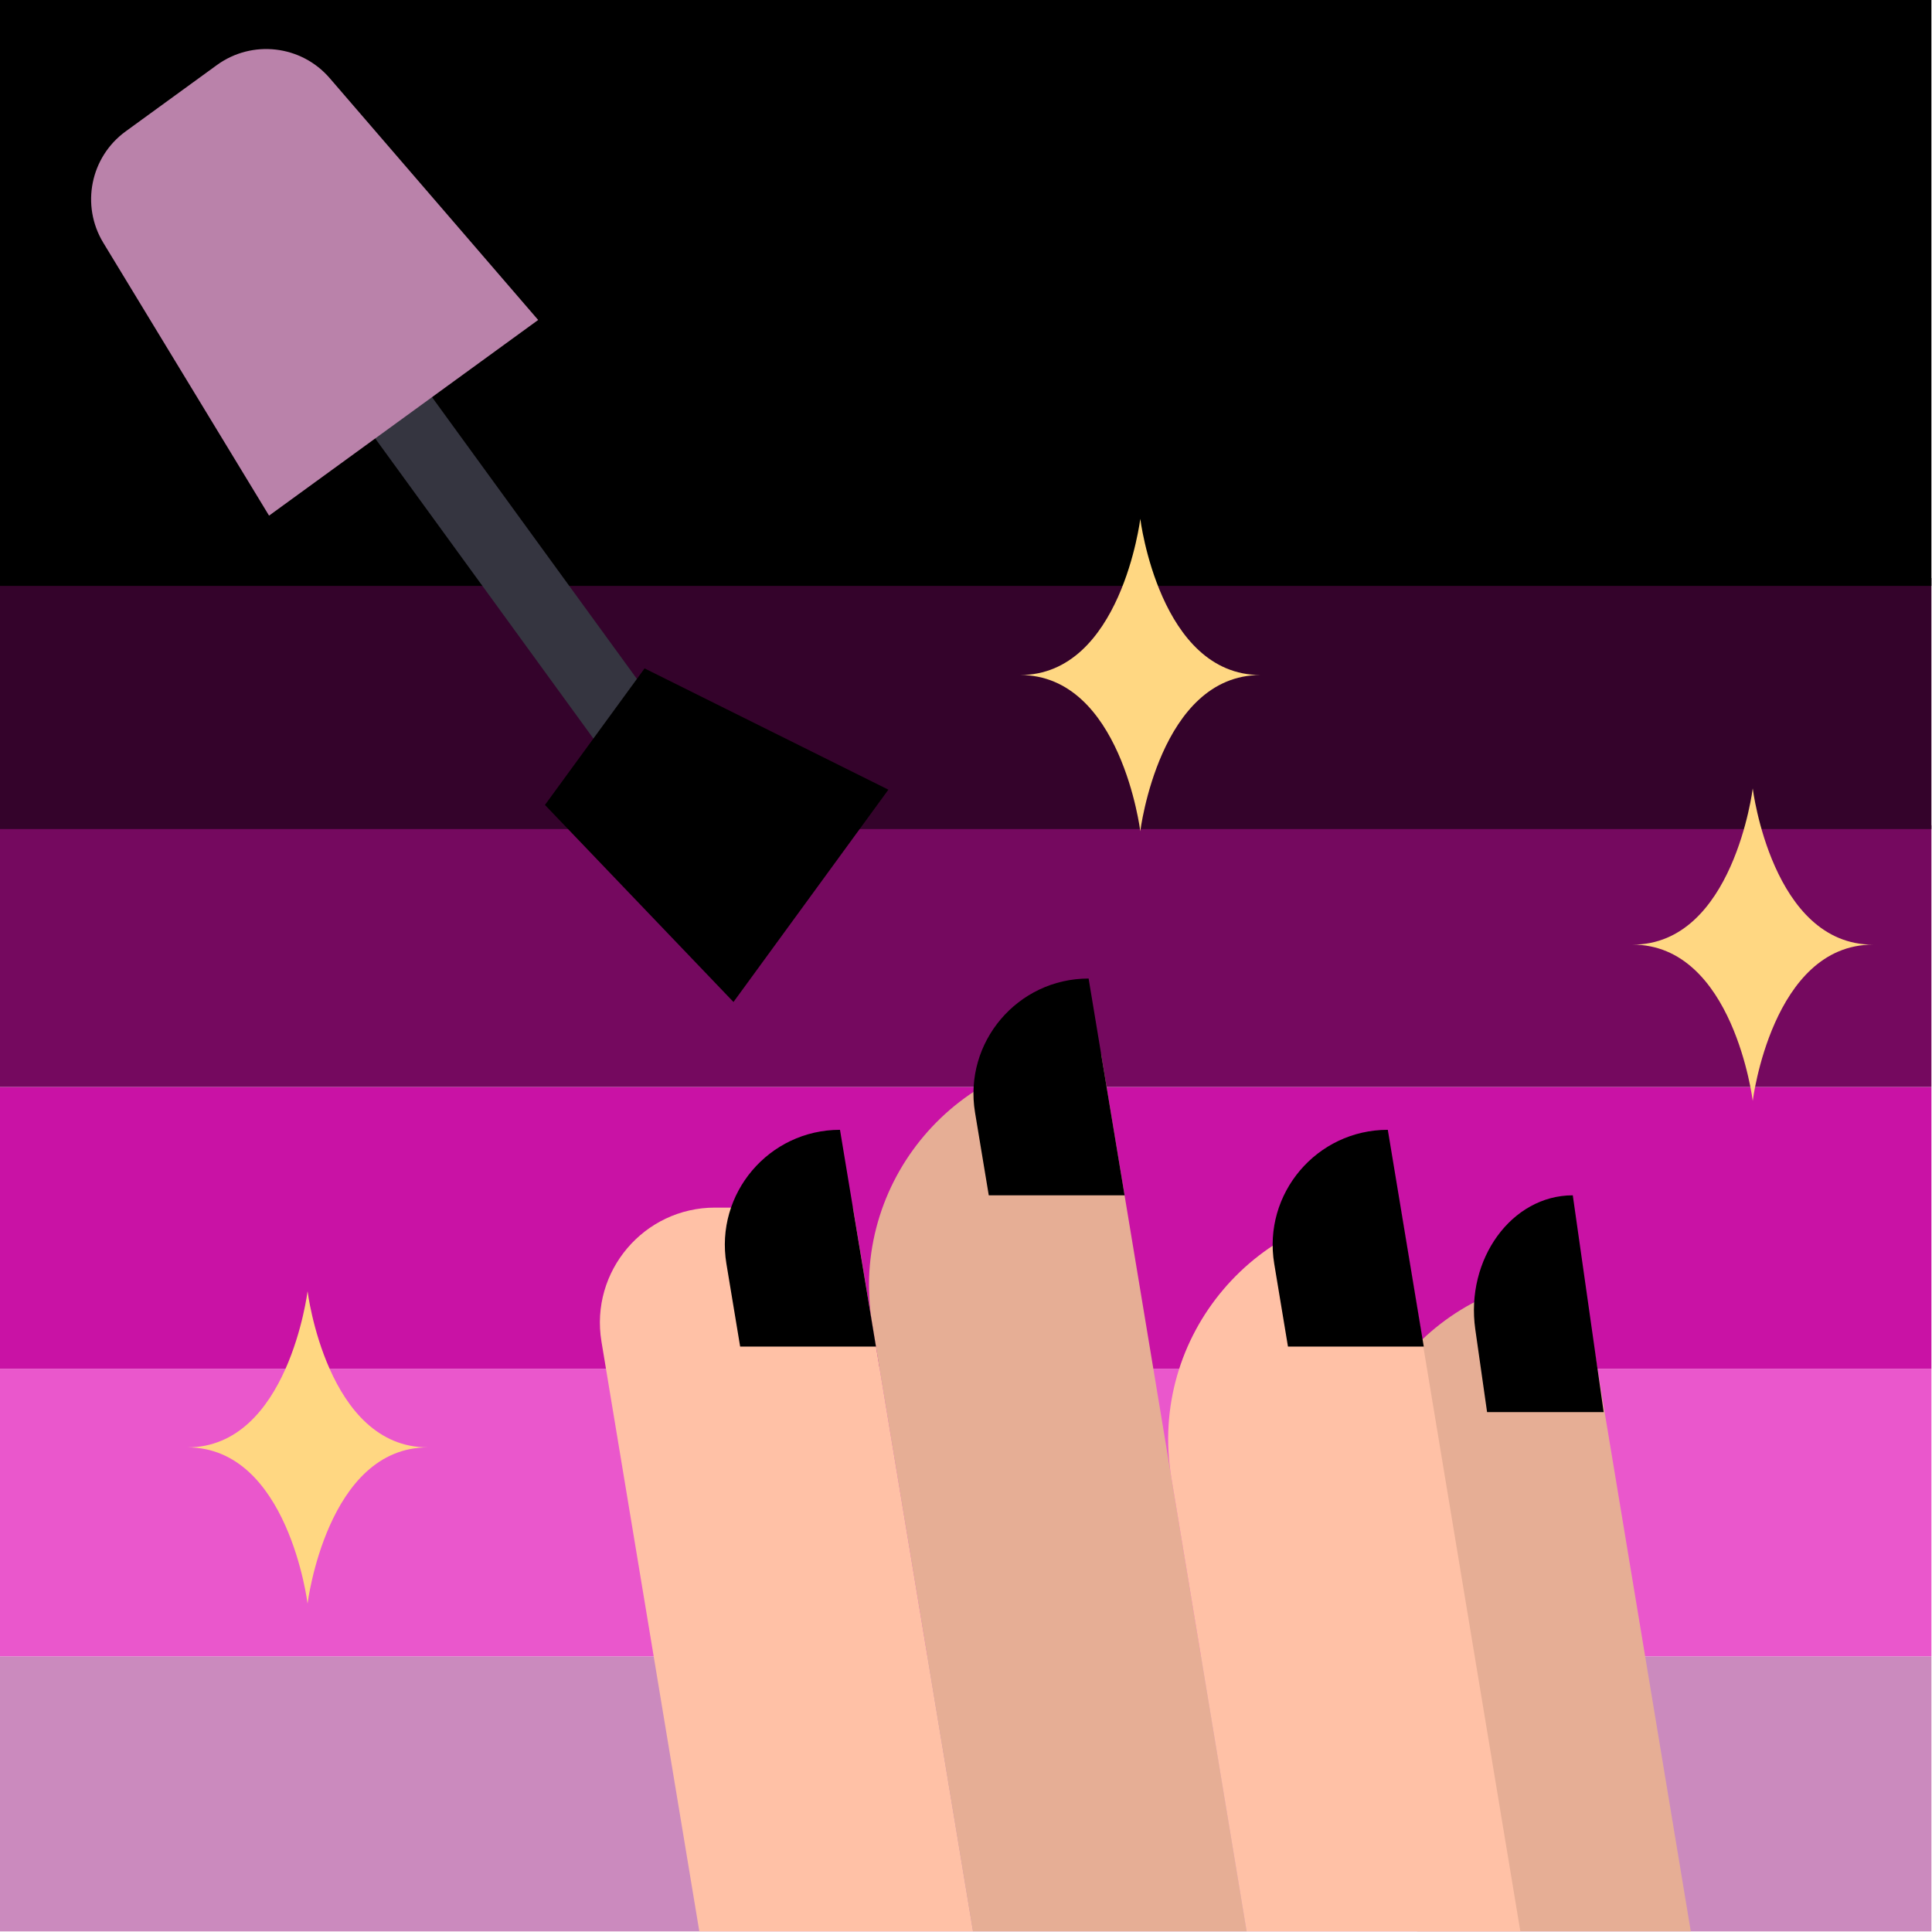 <?xml version="1.0" encoding="UTF-8" standalone="no"?><!DOCTYPE svg PUBLIC "-//W3C//DTD SVG 1.1//EN" "http://www.w3.org/Graphics/SVG/1.1/DTD/svg11.dtd"><svg width="100%" height="100%" viewBox="0 0 2134 2134" version="1.1" xmlns="http://www.w3.org/2000/svg" xmlns:xlink="http://www.w3.org/1999/xlink" xml:space="preserve" xmlns:serif="http://www.serif.com/" style="fill-rule:evenodd;clip-rule:evenodd;stroke-linejoin:round;stroke-miterlimit:2;"><rect x="-0" y="1829.54" width="2133.33" height="303.797" style="fill:#cb8abe;"/><rect x="-0" y="1511.95" width="2133.33" height="317.587" style="fill:#ea57cc;"/><rect x="-0" y="1200.56" width="2133.33" height="311.387" style="fill:#c912a5;"/><rect x="-0" y="911.567" width="2133.33" height="288.996" style="fill:#75095f;"/><rect x="-0" y="638.463" width="2133.33" height="277.27" style="fill:#34032b;"/><rect x="-0" y="-0" width="2133.33" height="647.166"/><path d="M1494.57,1707.42l70.671,425.912l302.334,0l-120.159,-724.17c-158.304,-0 -278.758,142.087 -252.846,298.258Z" style="fill:#e6ae95;fill-rule:nonzero;"/><path d="M664.346,1481.85l108.096,651.487l302.333,0l-132.65,-799.47l-152.329,-0c-78.542,-0.005 -138.308,70.495 -125.45,147.983Z" style="fill:#ffc1a6;fill-rule:nonzero;"/><path d="M1377.05,2133.33l-160.846,-969.387c-158.304,-0 -278.762,142.087 -252.846,298.258l111.355,671.129l302.337,0Z" style="fill:#e6ae95;fill-rule:nonzero;"/><g><path d="M927.817,1247.94l39.733,239.45l-150.008,-0l-15.175,-91.463c-12.863,-77.496 46.904,-147.987 125.45,-147.987Z" style="fill-rule:nonzero;"/><path d="M1202.43,1080.84l39.734,239.45l-150.009,-0l-15.175,-91.463c-12.862,-77.496 46.904,-147.987 125.45,-147.987Z" style="fill-rule:nonzero;"/><path d="M1737.23,1320.29l34.111,239.45l-128.779,-0l-13.028,-91.463c-11.038,-77.496 40.27,-147.987 107.696,-147.987Z" style="fill-rule:nonzero;"/></g><path d="M1293.82,1632.12l83.162,501.216l302.334,0l-132.65,-799.475c-158.305,0 -278.755,142.084 -252.846,298.259Z" style="fill:#ffc1a6;fill-rule:nonzero;"/><path d="M752.833,922.521c-11.995,-0 -23.82,-5.542 -31.408,-15.984l-361.025,-496.554c-12.6,-17.329 -8.767,-41.591 8.563,-54.195c17.333,-12.596 41.6,-8.767 54.195,8.566l361.025,496.554c12.6,17.329 8.767,41.592 -8.562,54.196c-6.896,5.004 -14.875,7.417 -22.788,7.417Z" style="fill:#353540;fill-rule:nonzero;"/><g><path d="M364.192,86.325c-31.471,-36.508 -85.675,-42.788 -124.663,-14.442l-100.717,73.234c-38.987,28.346 -49.725,81.846 -24.704,123.041l183.08,301.388l297.25,-216.117l-230.246,-267.104Z" style="fill:#ba82aa;fill-rule:nonzero;"/><path d="M981.278,872.237l-171.106,234.514l-208.243,-217.649l110.034,-150.812l269.315,133.947Z" style="fill-rule:nonzero;"/></g><g><path d="M1803.27,1043.41c111.367,0 132.725,172.534 132.725,172.534c0,-0 21.359,-172.534 132.725,-172.534c-111.366,0 -132.725,-172.533 -132.725,-172.533c0,-0 -21.354,172.533 -132.725,172.533Z" style="fill:#ffd782;fill-rule:nonzero;"/><path d="M1126.79,745.606c111.367,0 132.725,172.534 132.725,172.534c0,-0 21.358,-172.534 132.725,-172.534c-111.367,0 -132.725,-172.533 -132.725,-172.533c0,-0 -21.354,172.533 -132.725,172.533Z" style="fill:#ffd782;fill-rule:nonzero;"/><path d="M206.999,1598.72c111.366,-0 132.725,172.533 132.725,172.533c-0,-0 21.358,-172.533 132.725,-172.533c-111.367,-0 -132.725,-172.534 -132.725,-172.534c-0,0 -21.35,172.534 -132.725,172.534Z" style="fill:#ffd782;fill-rule:nonzero;"/></g><path d="M1532.91,1247.94l39.733,239.45l-150.008,-0l-15.175,-91.463c-12.863,-77.496 46.904,-147.987 125.45,-147.987Z" style="fill-rule:nonzero;"/></svg>